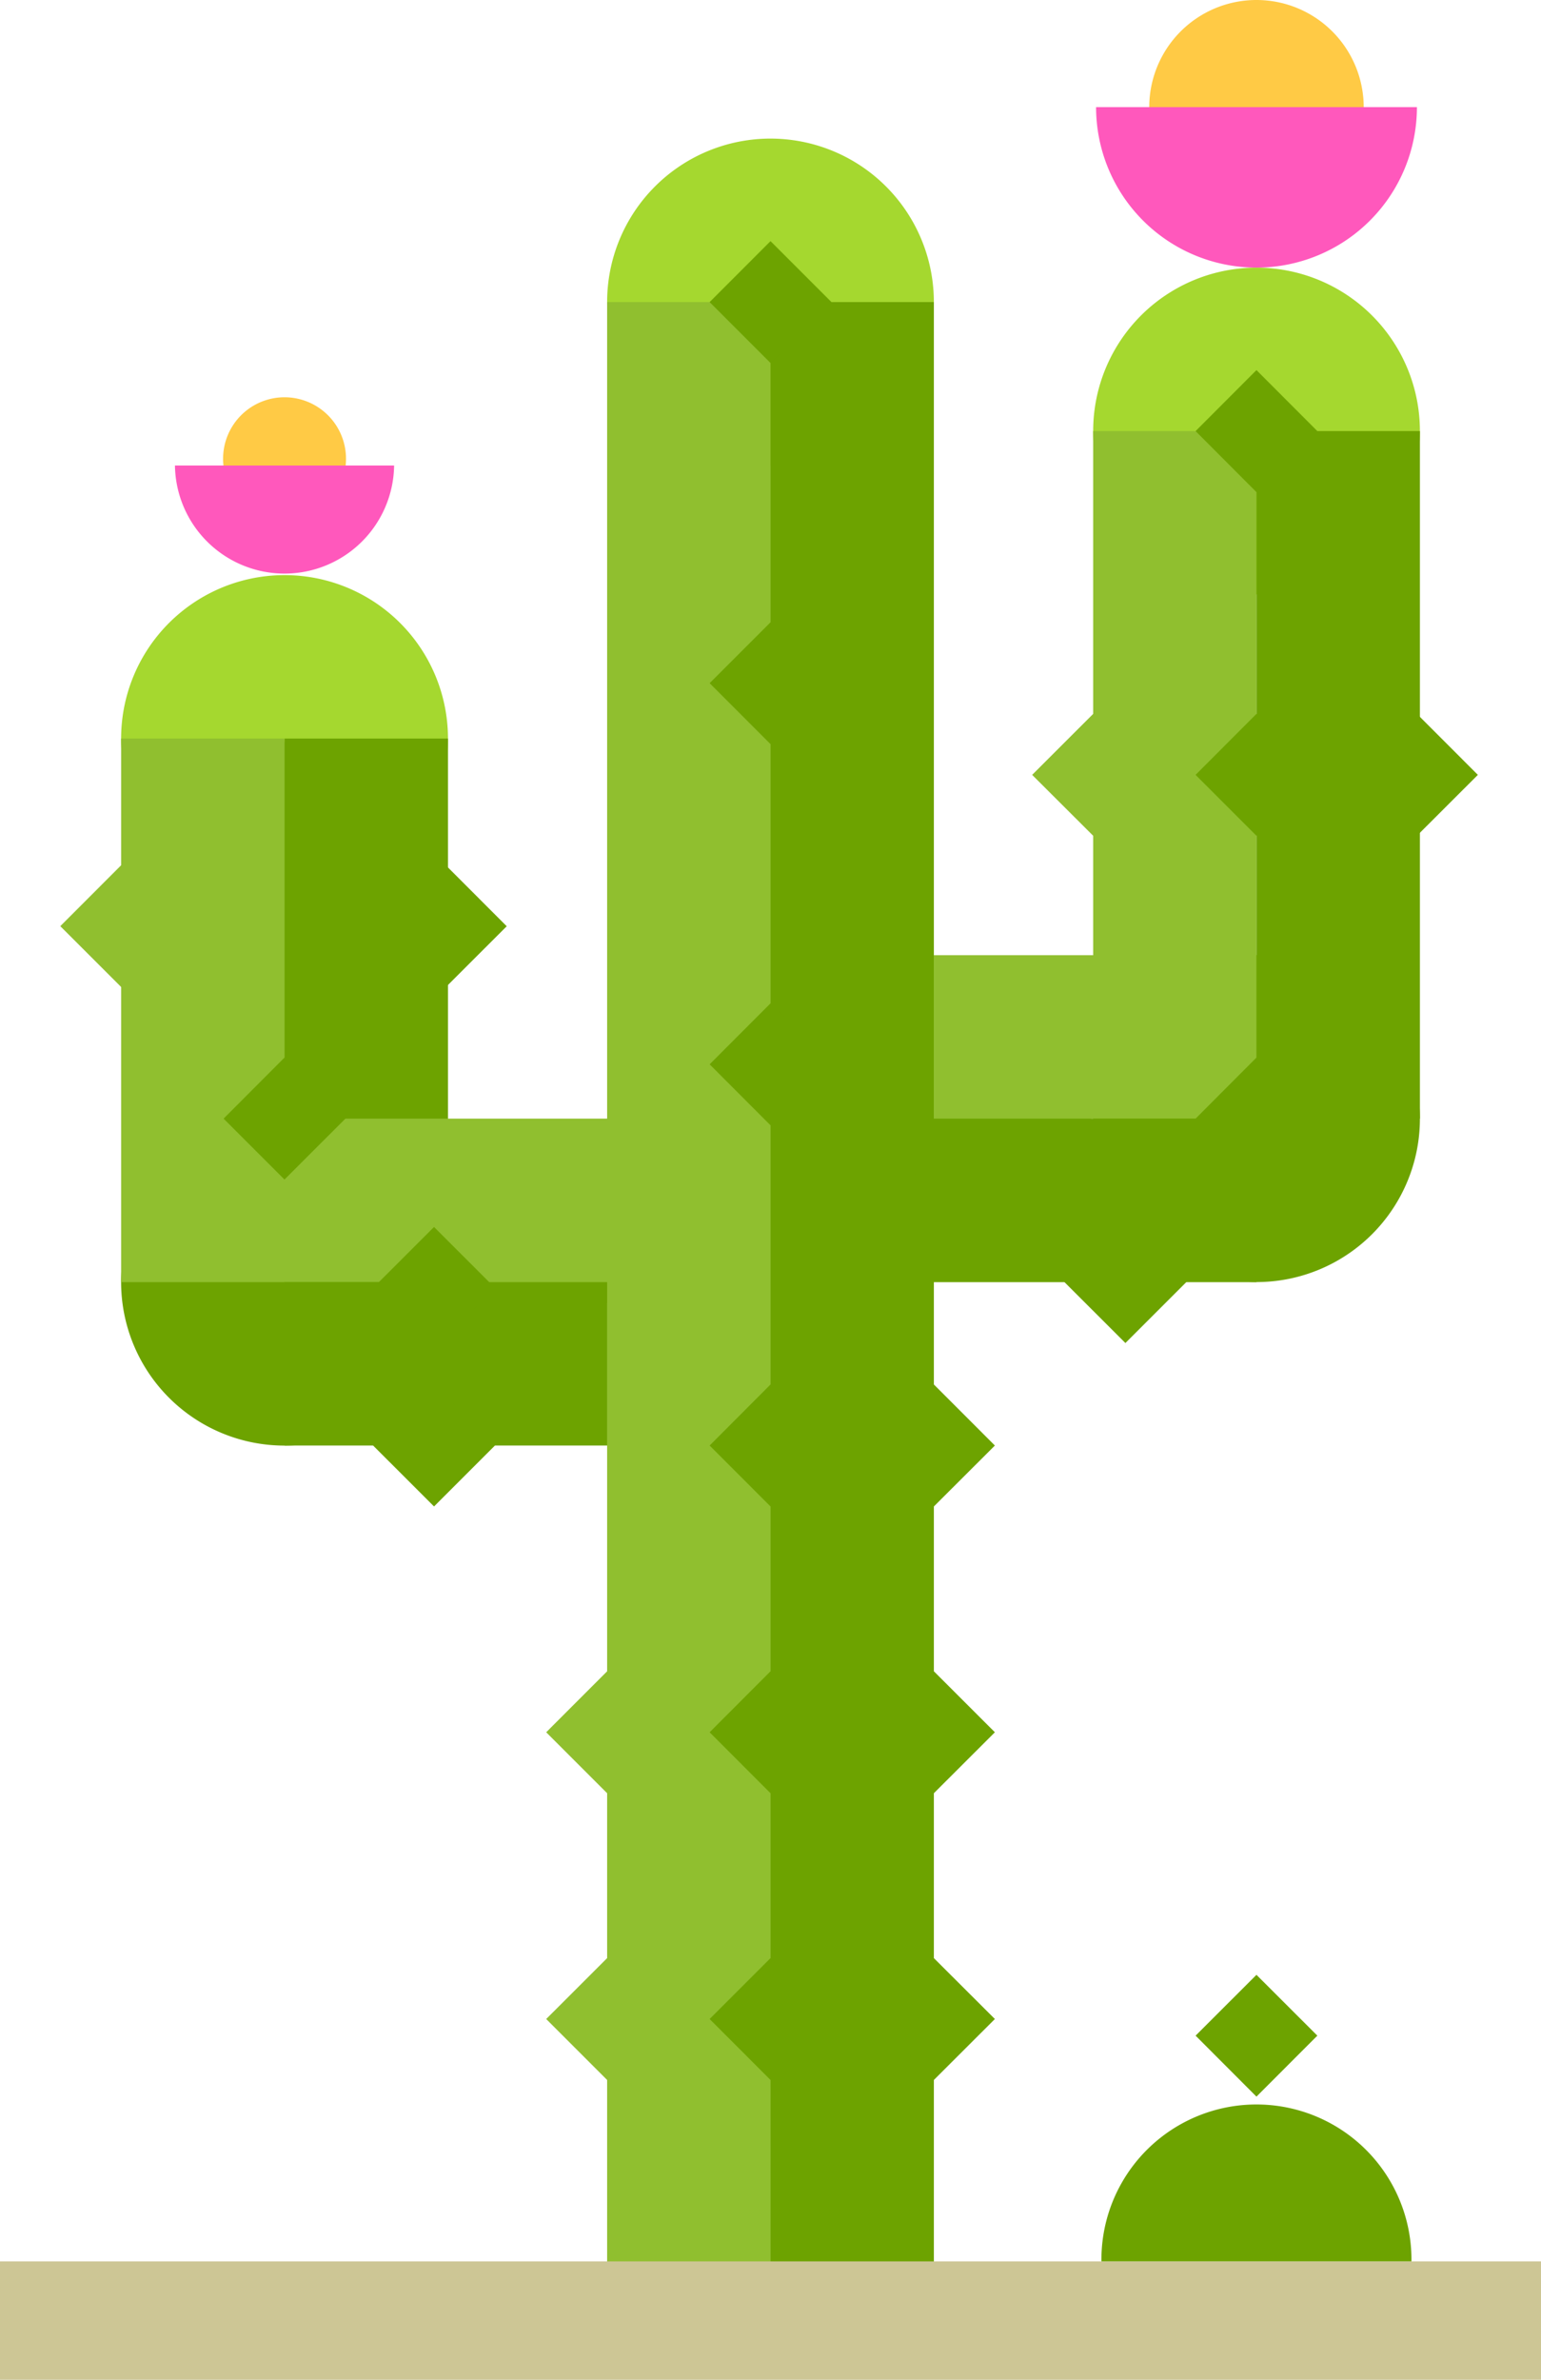 <svg xmlns="http://www.w3.org/2000/svg" width="699.54" height="1080" viewBox="0 0 699.54 1080"><g id="Слой_2" data-name="Слой 2"><g id="village09_74592779"><g id="village09_74592779-2" data-name="village09_74592779"><path d="M157.07 208.18a27.9 27.9.0 1 1-27.89-27.89A27.91 27.91.0 0 1 157.07 208.18z" fill="#ffca45"/><path d="M619.06 48.62A48.68 48.68.0 1 1 570.39.0 48.69 48.69.0 0 1 619.06 48.62z" fill="#ffca45"/><path d="M203.36 335.17A74.19 74.19.0 1 1 129.18 261 74.18 74.18.0 0 1 203.36 335.17z" fill="#a5d82f"/><path d="M203.36 581.86H108.06L129.18 335.17h74.18V581.86z" fill="#6da300"/><path d="M203.36 581.86a74.19 74.19.0 1 1-74.18-74.2A74.18 74.18.0 0 1 203.36 581.86z" fill="#6da300"/><path d="M54.99 335.17h74.19v246.7H54.99z" fill="#90bf2f"/><path d="M423.93 137.09A74.16 74.16.0 1 1 349.78 62.9 74.17 74.17.0 0 1 423.93 137.09z" fill="#a5d82f"/><path d="M275.61 137.09h74.17v916.02H275.61z" fill="#90bf2f"/><path d="M349.78 137.09h74.15v916.02H349.78z" fill="#6da300"/><path d="M203.36 507.66H201.43 113.49L129.18 581.86h72.25H203.36L275.61 591.47 302.25 507.66H203.36z" fill="#90bf2f"/><path d="M203.36 581.86H201.43 129.18V656.01h72.25H203.36h72.25V581.86H203.36z" fill="#6da300"/><path d="M496.25 195.64a74.16 74.16.0 1 0 74.12-74.17 74.12 74.12.0 0 0-74.12 74.17z" fill="#a5d82f"/><path d="M496.25 507.66a74.16 74.16.0 1 0 74.12-74.15A74.13 74.13.0 0 0 496.25 507.66z" fill="#6da300"/><path d="M496.25 195.64h74.12v312.02H496.25z" fill="#90bf2f"/><path d="M496.25 433.5H498.14 586.06L570.37 507.66H498.14 496.25L423.93 517.3V433.5h72.32z" fill="#90bf2f"/><path d="M496.25 507.66H498.14 570.37V581.86H498.14 496.25 423.93L410.9 507.66H496.25z" fill="#6da300"/><path d="M0 1026.26h699.54V1080H0z" fill="#cdc695"/><path d="M570.37 195.64h74.2v312.02H570.37z" fill="#6da300"/><path d="M497.57 48.62a72.82 72.82.0 1 0 145.64.0z" fill="#ff58bc"/><path d="M79.42 211.26a49.75 49.75.0 0 0 99.49.0z" fill="#ff58bc"/><path d="M451.63 656.01 423.93 683.66 396.29 656.01 423.93 628.3 451.63 656.01z" fill="#6da300"/><path d="M538.55 581.83 510.88 609.49 483.19 581.83 510.88 554.15 538.55 581.83z" fill="#6da300"/><path d="M598.01 923.82 570.37 951.49 542.74 923.82 570.37 896.21 598.01 923.82z" fill="#6da300"/><path d="M451.63 786.14 423.93 813.8 396.29 786.14 423.93 758.46 451.63 786.14z" fill="#6da300"/><path d="M377.44 786.14 349.78 813.8 322.14 786.14 349.78 758.46 377.44 786.14z" fill="#6da300"/><path d="M377.44 916.27 349.78 943.93 322.14 916.27 349.78 888.63 377.44 916.27z" fill="#6da300"/><path d="M377.44 656.01 349.78 683.66 322.14 656.01 349.78 628.3 377.44 656.01z" fill="#6da300"/><path d="M377.44 483.01 349.78 510.69 322.14 483.01 349.78 455.33 377.44 483.01z" fill="#6da300"/><path d="M377.44 310.04 349.78 337.7 322.14 310.04 349.78 282.4 377.44 310.04z" fill="#6da300"/><path d="M377.44 137.09 349.78 164.74 322.14 137.09 349.78 109.43 377.44 137.09z" fill="#6da300"/><path d="M224.68 584.47 197.03 612.17 169.37 584.47 197.03 556.83 224.68 584.47z" fill="#6da300"/><path d="M35.45 400.78h39.08v39.08H35.45z" transform="translate(-281.18 162.09) rotate(-45.02)" fill="#90bf2f"/><path d="M182.82 400.77h39.11v39.11H182.82z" transform="translate(-237.89 266.07) rotate(-44.98)" fill="#6da300"/><path d="M224.68 656.01 197.03 683.66 169.37 656.01 197.03 628.3 224.68 656.01z" fill="#6da300"/><path d="M156.8 507.66 129.14 535.3 101.5 507.66 129.14 479.96 156.8 507.66z" fill="#6da300"/><path d="M598.01 507.66 570.37 535.3 542.74 507.66 570.37 479.96 598.01 507.66z" fill="#6da300"/><path d="M598.01 351.65 570.37 379.29 542.74 351.65 570.37 323.97 598.01 351.65z" fill="#6da300"/><path d="M523.86 351.65 496.25 379.29 468.55 351.65 496.25 323.97 523.86 351.65z" fill="#90bf2f"/><path d="M670.88 351.65 643.21 379.29 615.57 351.65 643.21 323.97 670.88 351.65z" fill="#6da300"/><path d="M598.01 195.64 570.37 223.34 542.74 195.64 570.37 167.96 598.01 195.64z" fill="#6da300"/><path d="M451.63 916.27 423.93 943.93 396.29 916.27 423.93 888.63 451.63 916.27z" fill="#6da300"/><path d="M303.25 786.14 275.61 813.8 247.95 786.14 275.61 758.46 303.25 786.14z" fill="#90bf2f"/><path d="M303.25 916.27 275.61 943.93 247.95 916.27 275.61 888.63 303.25 916.27z" fill="#90bf2f"/><path d="M5e2 1026.26a70.37 70.37.0 1 1 140.73.0z" fill="#6da300"/></g></g></g></svg>
